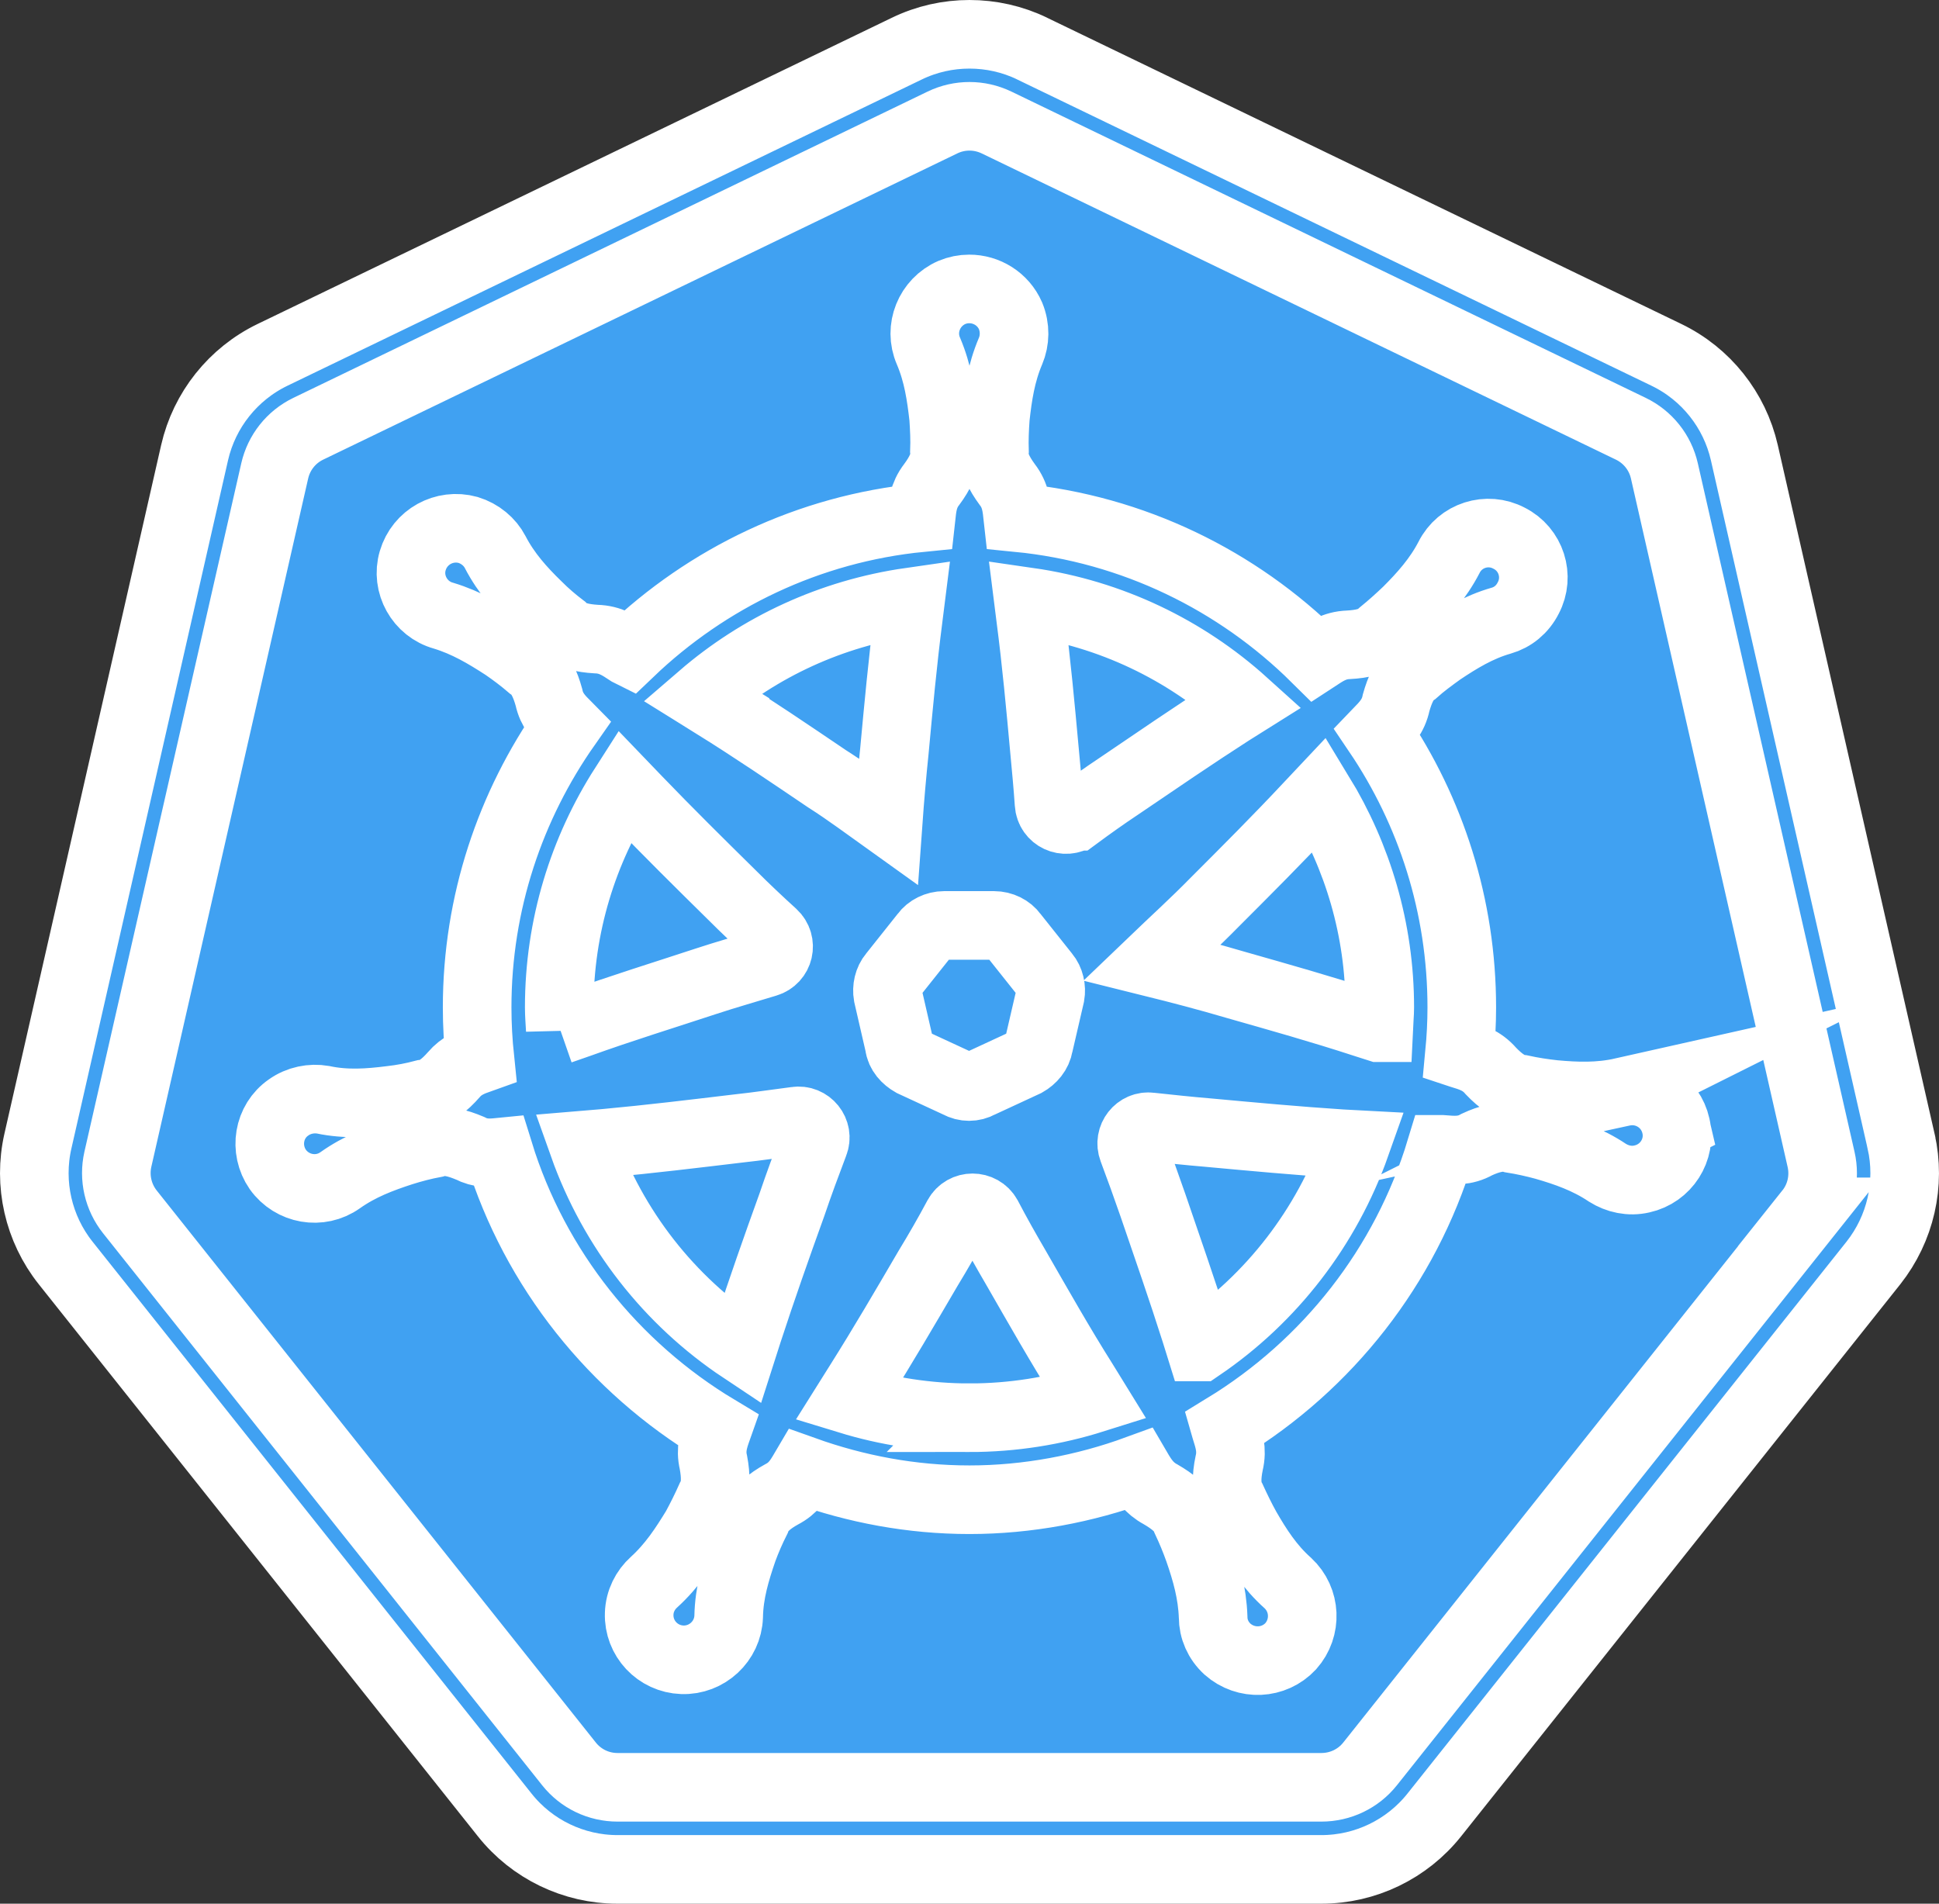 <?xml version="1.0" encoding="UTF-8"?><svg xmlns="http://www.w3.org/2000/svg" viewBox="0 0 254.39 249.77"><rect x="0" y="0" width="254.39" height="249.77" fill="#333333" stroke="none"/><defs><style>.d{fill:#40a1f2;}.d,.e{stroke:#fff;stroke-miterlimit:10;}.e{fill:none;stroke-width:9px;}</style></defs><g id="a"/><g id="b"><g id="c"><path class="d" d="M245.78,165.7h0l-57.61,72.43c-3.59,4.51-9.05,7.14-14.81,7.14H81.02c-5.76,0-11.22-2.63-14.8-7.14L8.61,165.7c-3.57-4.49-4.91-10.38-3.64-15.97L25.53,59.39c1.28-5.6,5.05-10.33,10.22-12.83L118.97,6.38c2.6-1.26,5.41-1.88,8.22-1.88s5.63,.62,8.22,1.87t.01,.01l83.21,40.18c5.18,2.5,8.94,7.23,10.22,12.82h0l20.57,90.35h0c1.27,5.6-.08,11.48-3.64,15.97Z"/><path class="e" d="M219.88,147.74c-.7-3.17-3.82-5.16-7-4.47-3.12,.7-6.03,.59-8.99,.32-1.45-.16-2.85-.37-4.31-.69-1.45-.11-2.73-1.08-3.97-2.37-1.24-1.45-2.64-1.83-4.04-2.26l-.09-.03c.19-2,.3-4.01,.3-6.06,0-13.34-4.07-25.76-11.04-36.07,1.03-1.07,2.06-2.09,2.43-3.92,.49-1.72,1.13-3.23,2.37-4.03,1.08-.97,2.26-1.83,3.45-2.69,2.42-1.62,4.95-3.18,7.97-4.04,1.5-.43,2.78-1.46,3.54-2.97,1.51-2.85,.38-6.4-2.52-7.85-2.86-1.51-6.42-.38-7.87,2.52-1.45,2.8-3.44,5.01-5.49,7.06-1.07,1.02-2.15,1.99-3.28,2.91-1.02,1.08-2.64,1.4-4.41,1.5-1.89,.06-3.07,.92-4.31,1.73-10.27-10.17-23.91-16.92-39.08-18.41-.16-1.45-.27-2.91-1.4-4.36-1.07-1.46-1.83-2.91-1.67-4.37-.05-1.45,.01-2.9,.12-4.41,.32-2.91,.75-5.81,1.99-8.72,.59-1.4,.64-3.06,0-4.62-.97-2.22-3.15-3.54-5.43-3.53-.76,0-1.53,.15-2.27,.46-2.96,1.29-4.36,4.73-3.07,7.69,1.24,2.91,1.66,5.81,1.99,8.72,.1,1.51,.17,2.96,.11,4.41,.16,1.46-.59,2.91-1.67,4.37-1.13,1.45-1.24,2.91-1.4,4.36-14.77,1.45-28.06,7.92-38.23,17.65l-.1-.05c-1.23-.81-2.41-1.62-4.3-1.67-1.77-.11-3.39-.43-4.41-1.51-1.13-.86-2.26-1.82-3.28-2.85-2.1-2.04-4.1-4.25-5.55-7.05-.7-1.35-1.99-2.43-3.56-2.91-3.12-.86-6.34,.91-7.26,4.03-.91,3.07,.92,6.36,4.04,7.22,3.01,.91,5.54,2.42,8.02,4.03,1.18,.81,2.32,1.67,3.45,2.64,1.23,.81,1.88,2.32,2.36,4.04,.36,1.72,1.35,2.72,2.31,3.69-7.36,10.49-11.73,23.24-11.73,37,0,2.28,.13,4.53,.36,6.74-1.21,.43-2.4,.88-3.43,2.09-1.18,1.35-2.48,2.42-3.93,2.53-1.4,.37-2.85,.65-4.3,.81-2.91,.37-5.87,.59-8.93-.06-1.51-.26-3.18,.06-4.52,1.02-2.64,1.83-3.23,5.49-1.4,8.13,1.88,2.64,5.54,3.29,8.18,1.41,2.58-1.83,5.32-2.86,8.12-3.77,1.4-.44,2.81-.81,4.26-1.08,1.4-.48,2.96-.06,4.63,.64,1.38,.72,2.61,.66,3.82,.54,4.74,15.36,15.1,28.23,28.63,36.35-.46,1.3-.9,2.64-.49,4.35,.33,1.77,.38,3.45-.37,4.68-.6,1.35-1.24,2.63-1.94,3.93-1.51,2.47-3.12,4.95-5.49,7.1-1.13,1.02-1.89,2.48-1.94,4.14-.11,3.23,2.43,5.93,5.66,6.04,3.22,.11,5.97-2.43,6.08-5.66,.06-3.17,.92-5.97,1.88-8.77,.49-1.34,1.08-2.69,1.73-3.98,.48-1.4,1.77-2.43,3.33-3.29,1.56-.8,2.25-1.94,2.95-3.13,6.8,2.43,14.08,3.83,21.7,3.83s15.16-1.44,22.05-3.96c.73,1.25,1.48,2.43,3.04,3.26,1.56,.91,2.84,1.89,3.33,3.29,.64,1.35,1.19,2.69,1.67,4.04,.97,2.8,1.77,5.59,1.88,8.76,0,1.57,.65,3.08,1.88,4.21,2.43,2.15,6.09,1.99,8.3-.38,2.15-2.42,1.99-6.09-.38-8.29-2.37-2.1-3.98-4.63-5.44-7.16-.69-1.24-1.34-2.58-1.93-3.87-.75-1.29-.7-2.91-.33-4.69,.44-1.83-.05-3.17-.48-4.57l-.04-.14c13.42-8.2,23.64-21.11,28.28-36.47h.18c1.5,.12,2.96,.28,4.57-.64,1.61-.75,3.24-1.19,4.64-.76,1.4,.22,2.84,.54,4.24,.92,2.8,.81,5.61,1.78,8.25,3.55,1.29,.81,2.9,1.19,4.52,.81,3.17-.7,5.16-3.82,4.46-6.94Zm-98.55-25.08c.54-.75,1.51-1.24,2.53-1.24h6.56c1.02,0,2,.49,2.53,1.24l4.2,5.28c.59,.7,.81,1.71,.65,2.62l-1.51,6.52c-.17,1.03-.87,1.83-1.73,2.32l-6.02,2.79c-.86,.49-1.94,.49-2.8,0l-6.03-2.79c-.86-.49-1.62-1.29-1.73-2.32l-1.5-6.52c-.16-.91,.06-1.92,.65-2.62l4.2-5.28Zm-47.82,12.48c-.05-.99-.14-1.96-.14-2.96,0-10.71,3.15-20.65,8.51-29.02l1.72,1.79c4.09,4.25,8.23,8.34,12.43,12.48,1.78,1.78,3.56,3.46,5.39,5.12,1.29,1.19,.8,3.28-.87,3.77-2.63,.81-5.27,1.55-7.91,2.42-5.55,1.83-11.14,3.55-16.69,5.55l-2.44,.85Zm33.29,14.92c-1.02,2.69-2,5.33-2.91,8.02-2,5.54-3.93,11.03-5.76,16.63l-.74,2.31c-9.58-6.37-16.94-15.74-20.86-26.78l2.86-.24c5.87-.54,11.63-1.24,17.49-1.94,2.53-.27,5.01-.65,7.54-.97,1.67-.27,3.02,1.4,2.38,2.97Zm-13.04-57.6l-1.69-1.05c7.57-6.53,16.98-10.94,27.36-12.43l-.26,2.07c-.75,5.81-1.29,11.68-1.83,17.49-.32,3.07-.59,6.2-.81,9.26-2.63-1.88-5.27-3.87-8.07-5.65-4.85-3.28-9.69-6.57-14.7-9.69Zm33.43,93.55c-5.51,0-10.82-.84-15.82-2.37l1.35-2.15c3.12-4.95,6.08-10.02,9.04-15.08,1.34-2.2,2.64-4.46,3.88-6.78,.43-.78,1.19-1.16,1.95-1.16s1.54,.38,1.97,1.16c1.18,2.26,2.43,4.47,3.72,6.68,2.91,5.06,5.8,10.17,8.93,15.13l1.27,2.06c-5.14,1.62-10.61,2.51-16.29,2.51Zm14-78.91c-1.46,1.02-3.45,.11-3.56-1.67-.16-2.32-.37-4.57-.59-6.89-.53-5.81-1.07-11.68-1.83-17.49l-.26-2.07c10.81,1.56,20.55,6.29,28.27,13.26l-1.8,1.13c-4.95,3.18-9.73,6.46-14.58,9.75-1.94,1.29-3.82,2.63-5.65,3.98Zm16.27,69.62l-.61-1.96c-1.78-5.6-3.71-11.14-5.59-16.63-.86-2.48-1.73-4.9-2.64-7.32-.59-1.56,.7-3.18,2.31-2.96,2.53,.27,5.01,.54,7.54,.75,5.87,.54,11.68,1.08,17.54,1.46l1.88,.1c-3.85,10.89-11.05,20.18-20.43,26.56Zm23.42-41.88l-1.91-.61c-5.6-1.83-11.19-3.4-16.84-5.01-3.66-1.08-7.33-2.04-10.99-2.95,2.75-2.64,5.61-5.23,8.24-7.92,4.15-4.15,8.29-8.29,12.32-12.6l1.44-1.53c4.97,8.15,7.88,17.7,7.88,27.96,0,.9-.1,1.78-.14,2.66Zm39,12.9c-.7-3.17-3.82-5.16-7-4.47-3.12,.7-6.03,.59-8.99,.32-1.45-.16-2.85-.37-4.31-.69-1.45-.11-2.73-1.08-3.97-2.37-1.24-1.45-2.64-1.83-4.04-2.26l-.09-.03c.19-2,.3-4.01,.3-6.06,0-13.34-4.07-25.76-11.04-36.07,1.03-1.07,2.06-2.09,2.43-3.92,.49-1.72,1.13-3.23,2.37-4.03,1.08-.97,2.26-1.83,3.45-2.69,2.42-1.62,4.95-3.18,7.97-4.04,1.5-.43,2.78-1.46,3.54-2.97,1.51-2.85,.38-6.4-2.52-7.85-2.86-1.51-6.42-.38-7.87,2.52-1.45,2.8-3.44,5.01-5.49,7.06-1.07,1.02-2.15,1.99-3.28,2.91-1.02,1.08-2.64,1.4-4.41,1.5-1.89,.06-3.07,.92-4.31,1.73-10.27-10.17-23.91-16.92-39.08-18.41-.16-1.45-.27-2.91-1.4-4.36-1.07-1.46-1.83-2.91-1.67-4.37-.05-1.45,.01-2.9,.12-4.41,.32-2.91,.75-5.81,1.99-8.72,.59-1.4,.64-3.06,0-4.62-.97-2.22-3.15-3.54-5.43-3.53-.76,0-1.53,.15-2.27,.46-2.96,1.29-4.36,4.73-3.07,7.69,1.24,2.91,1.66,5.81,1.99,8.72,.1,1.51,.17,2.96,.11,4.41,.16,1.46-.59,2.91-1.67,4.37-1.13,1.45-1.24,2.91-1.4,4.36-14.77,1.45-28.06,7.92-38.23,17.65l-.1-.05c-1.23-.81-2.41-1.62-4.3-1.67-1.77-.11-3.39-.43-4.41-1.51-1.13-.86-2.26-1.82-3.28-2.85-2.1-2.04-4.1-4.25-5.55-7.05-.7-1.35-1.99-2.43-3.56-2.91-3.12-.86-6.34,.91-7.26,4.03-.91,3.07,.92,6.36,4.04,7.22,3.01,.91,5.54,2.42,8.02,4.03,1.18,.81,2.32,1.67,3.45,2.64,1.23,.81,1.88,2.32,2.36,4.04,.36,1.72,1.35,2.72,2.31,3.69-7.36,10.49-11.73,23.24-11.73,37,0,2.28,.13,4.53,.36,6.74-1.21,.43-2.4,.88-3.43,2.09-1.18,1.35-2.48,2.42-3.93,2.53-1.4,.37-2.85,.65-4.3,.81-2.91,.37-5.87,.59-8.93-.06-1.51-.26-3.18,.06-4.52,1.02-2.64,1.83-3.23,5.49-1.4,8.13,1.88,2.64,5.54,3.29,8.18,1.41,2.58-1.83,5.32-2.86,8.12-3.77,1.4-.44,2.81-.81,4.26-1.08,1.4-.48,2.96-.06,4.63,.64,1.38,.72,2.61,.66,3.82,.54,4.74,15.36,15.1,28.23,28.63,36.35-.46,1.3-.9,2.64-.49,4.35,.33,1.77,.38,3.45-.37,4.68-.6,1.35-1.24,2.63-1.94,3.93-1.51,2.47-3.12,4.95-5.49,7.1-1.13,1.02-1.89,2.48-1.94,4.14-.11,3.23,2.43,5.93,5.66,6.04,3.22,.11,5.97-2.43,6.08-5.66,.06-3.17,.92-5.97,1.88-8.77,.49-1.34,1.08-2.69,1.73-3.98,.48-1.4,1.77-2.43,3.33-3.29,1.56-.8,2.25-1.94,2.95-3.13,6.8,2.43,14.08,3.83,21.7,3.83s15.16-1.44,22.05-3.96c.73,1.25,1.48,2.43,3.04,3.26,1.56,.91,2.84,1.89,3.33,3.29,.64,1.35,1.19,2.69,1.67,4.04,.97,2.8,1.77,5.59,1.88,8.76,0,1.57,.65,3.08,1.88,4.21,2.43,2.15,6.09,1.99,8.3-.38,2.15-2.42,1.99-6.09-.38-8.29-2.37-2.1-3.98-4.63-5.44-7.16-.69-1.24-1.34-2.58-1.93-3.87-.75-1.29-.7-2.91-.33-4.69,.44-1.83-.05-3.17-.48-4.57l-.04-.14c13.42-8.2,23.64-21.11,28.28-36.47h.18c1.5,.12,2.96,.28,4.57-.64,1.61-.75,3.24-1.19,4.64-.76,1.4,.22,2.84,.54,4.24,.92,2.8,.81,5.61,1.78,8.25,3.55,1.29,.81,2.9,1.19,4.52,.81,3.17-.7,5.16-3.82,4.46-6.94Zm-98.55-25.08c.54-.75,1.51-1.24,2.53-1.24h6.56c1.02,0,2,.49,2.53,1.24l4.2,5.28c.59,.7,.81,1.71,.65,2.62l-1.51,6.52c-.17,1.03-.87,1.83-1.73,2.32l-6.02,2.79c-.86,.49-1.94,.49-2.8,0l-6.03-2.79c-.86-.49-1.62-1.29-1.73-2.32l-1.5-6.52c-.16-.91,.06-1.92,.65-2.62l4.2-5.28Zm-47.82,12.48c-.05-.99-.14-1.96-.14-2.96,0-10.71,3.15-20.65,8.51-29.02l1.72,1.79c4.09,4.25,8.23,8.34,12.43,12.48,1.78,1.78,3.56,3.46,5.39,5.12,1.29,1.19,.8,3.28-.87,3.77-2.63,.81-5.27,1.55-7.91,2.42-5.55,1.83-11.14,3.55-16.69,5.55l-2.44,.85Zm33.29,14.92c-1.02,2.69-2,5.33-2.91,8.02-2,5.54-3.93,11.03-5.76,16.63l-.74,2.31c-9.58-6.37-16.94-15.74-20.86-26.78l2.86-.24c5.87-.54,11.63-1.24,17.49-1.94,2.53-.27,5.01-.65,7.54-.97,1.67-.27,3.02,1.4,2.38,2.97Zm-13.04-57.6l-1.69-1.05c7.57-6.53,16.98-10.94,27.36-12.43l-.26,2.07c-.75,5.81-1.29,11.68-1.83,17.49-.32,3.07-.59,6.2-.81,9.26-2.63-1.88-5.27-3.87-8.07-5.65-4.85-3.28-9.69-6.57-14.7-9.69Zm33.43,93.55c-5.51,0-10.82-.84-15.82-2.37l1.35-2.15c3.12-4.95,6.08-10.02,9.04-15.08,1.34-2.2,2.64-4.46,3.88-6.78,.43-.78,1.19-1.16,1.95-1.16s1.54,.38,1.97,1.16c1.18,2.26,2.43,4.47,3.72,6.68,2.91,5.06,5.8,10.17,8.93,15.13l1.27,2.06c-5.14,1.62-10.61,2.51-16.29,2.51Zm14-78.91c-1.46,1.02-3.45,.11-3.56-1.67-.16-2.32-.37-4.57-.59-6.89-.53-5.81-1.07-11.68-1.83-17.49l-.26-2.07c10.81,1.56,20.55,6.29,28.27,13.26l-1.8,1.13c-4.95,3.18-9.73,6.46-14.58,9.75-1.94,1.29-3.82,2.63-5.65,3.98Zm16.27,69.62l-.61-1.96c-1.78-5.6-3.71-11.14-5.59-16.63-.86-2.48-1.73-4.9-2.64-7.32-.59-1.56,.7-3.18,2.31-2.96,2.53,.27,5.01,.54,7.54,.75,5.87,.54,11.68,1.08,17.54,1.46l1.88,.1c-3.85,10.89-11.05,20.18-20.43,26.56Zm23.42-41.88l-1.91-.61c-5.6-1.83-11.19-3.4-16.84-5.01-3.66-1.08-7.33-2.04-10.99-2.95,2.75-2.64,5.61-5.23,8.24-7.92,4.15-4.15,8.29-8.29,12.32-12.6l1.44-1.53c4.97,8.15,7.88,17.7,7.88,27.96,0,.9-.1,1.78-.14,2.66Zm68.54,14.9h0l-20.57-90.35h0c-1.28-5.6-5.04-10.33-10.22-12.83L135.42,6.38s0-.01-.01-.01c-2.59-1.25-5.4-1.87-8.22-1.87s-5.62,.62-8.22,1.88L35.75,46.56c-5.17,2.5-8.94,7.23-10.22,12.83L4.97,149.73c-1.27,5.59,.07,11.48,3.64,15.97l57.61,72.43c3.58,4.51,9.04,7.14,14.8,7.14h92.34c5.76,0,11.22-2.63,14.81-7.14l57.61-72.42h0c3.56-4.5,4.91-10.38,3.64-15.97Zm-12.06,9.26l-57.61,72.43c-1.55,1.95-3.9,3.07-6.39,3.07H81.02c-2.49,0-4.82-1.12-6.37-3.07L17.04,159c-1.54-1.94-2.12-4.47-1.58-6.88L36.04,61.79c.55-2.42,2.16-4.45,4.39-5.53h0L123.65,16.07c1.12-.54,2.33-.81,3.54-.81s2.42,.27,3.55,.81l83.21,40.18c2.24,1.08,3.86,3.11,4.41,5.53l20.56,90.34c.55,2.42-.02,4.95-1.56,6.88Zm-24.48-15.73c-3.12,.7-6.03,.59-8.99,.32-1.45-.16-2.85-.37-4.31-.69-1.45-.11-2.73-1.08-3.97-2.37-1.24-1.45-2.64-1.83-4.04-2.26l-.09-.03c.19-2,.3-4.01,.3-6.06,0-13.34-4.07-25.76-11.04-36.07,1.03-1.07,2.06-2.09,2.43-3.92,.49-1.72,1.13-3.23,2.37-4.03,1.08-.97,2.26-1.83,3.45-2.69,2.42-1.62,4.95-3.18,7.97-4.04,1.5-.43,2.78-1.46,3.54-2.97,1.51-2.85,.38-6.4-2.52-7.85-2.86-1.51-6.42-.38-7.87,2.52-1.45,2.8-3.44,5.01-5.49,7.06-1.07,1.02-2.15,1.99-3.28,2.91-1.02,1.08-2.64,1.4-4.41,1.5-1.89,.06-3.07,.92-4.31,1.73-10.27-10.17-23.91-16.92-39.08-18.41-.16-1.45-.27-2.91-1.4-4.36-1.07-1.46-1.83-2.91-1.67-4.37-.05-1.45,.01-2.9,.12-4.41,.32-2.91,.75-5.81,1.99-8.72,.59-1.4,.64-3.06,0-4.62-.97-2.22-3.15-3.54-5.43-3.53-.76,0-1.53,.15-2.27,.46-2.96,1.29-4.36,4.73-3.07,7.69,1.24,2.91,1.66,5.81,1.99,8.72,.1,1.51,.17,2.96,.11,4.41,.16,1.46-.59,2.91-1.67,4.37-1.13,1.45-1.24,2.91-1.4,4.36-14.77,1.45-28.06,7.92-38.23,17.65l-.1-.05c-1.23-.81-2.41-1.62-4.3-1.67-1.77-.11-3.39-.43-4.41-1.51-1.13-.86-2.26-1.82-3.28-2.85-2.1-2.04-4.1-4.25-5.55-7.05-.7-1.35-1.99-2.43-3.56-2.91-3.12-.86-6.34,.91-7.26,4.03-.91,3.07,.92,6.36,4.04,7.22,3.01,.91,5.54,2.42,8.02,4.03,1.18,.81,2.32,1.67,3.45,2.64,1.23,.81,1.88,2.32,2.36,4.04,.36,1.72,1.35,2.72,2.31,3.69-7.36,10.49-11.73,23.24-11.73,37,0,2.28,.13,4.53,.36,6.74-1.21,.43-2.4,.88-3.43,2.09-1.18,1.35-2.48,2.42-3.93,2.53-1.4,.37-2.85,.65-4.3,.81-2.91,.37-5.87,.59-8.93-.06-1.51-.26-3.18,.06-4.52,1.02-2.64,1.83-3.23,5.49-1.4,8.13,1.88,2.64,5.54,3.29,8.18,1.41,2.58-1.83,5.32-2.86,8.12-3.77,1.4-.44,2.81-.81,4.26-1.08,1.4-.48,2.96-.06,4.63,.64,1.38,.72,2.61,.66,3.82,.54,4.74,15.36,15.1,28.23,28.63,36.35-.46,1.3-.9,2.64-.49,4.35,.33,1.77,.38,3.45-.37,4.68-.6,1.35-1.24,2.63-1.94,3.93-1.51,2.47-3.12,4.95-5.49,7.1-1.13,1.02-1.89,2.48-1.94,4.14-.11,3.23,2.43,5.93,5.66,6.04,3.22,.11,5.97-2.43,6.08-5.66,.06-3.17,.92-5.97,1.88-8.77,.49-1.34,1.08-2.69,1.73-3.98,.48-1.4,1.77-2.43,3.33-3.29,1.56-.8,2.25-1.94,2.95-3.13,6.8,2.43,14.08,3.83,21.7,3.83s15.16-1.44,22.05-3.96c.73,1.25,1.48,2.43,3.04,3.26,1.56,.91,2.84,1.89,3.33,3.29,.64,1.35,1.19,2.69,1.67,4.04,.97,2.8,1.77,5.59,1.88,8.76,0,1.57,.65,3.08,1.88,4.21,2.43,2.15,6.09,1.99,8.3-.38,2.15-2.42,1.99-6.09-.38-8.29-2.37-2.1-3.98-4.63-5.44-7.16-.69-1.24-1.34-2.58-1.93-3.87-.75-1.29-.7-2.91-.33-4.69,.44-1.83-.05-3.17-.48-4.57l-.04-.14c13.42-8.2,23.64-21.11,28.28-36.47h.18c1.5,.12,2.96,.28,4.57-.64,1.61-.75,3.24-1.19,4.64-.76,1.4,.22,2.84,.54,4.24,.92,2.8,.81,5.61,1.78,8.25,3.55,1.29,.81,2.9,1.19,4.52,.81,3.17-.7,5.16-3.82,4.46-6.94-.7-3.17-3.82-5.16-7-4.47Zm-91.55-20.61c.54-.75,1.51-1.24,2.53-1.24h6.56c1.02,0,2,.49,2.53,1.24l4.2,5.28c.59,.7,.81,1.71,.65,2.62l-1.51,6.52c-.17,1.03-.87,1.83-1.73,2.32l-6.02,2.79c-.86,.49-1.94,.49-2.8,0l-6.03-2.79c-.86-.49-1.62-1.29-1.73-2.32l-1.5-6.52c-.16-.91,.06-1.92,.65-2.62l4.2-5.28Zm-47.82,12.48c-.05-.99-.14-1.96-.14-2.96,0-10.71,3.15-20.65,8.51-29.02l1.72,1.79c4.09,4.25,8.23,8.34,12.43,12.48,1.78,1.78,3.56,3.46,5.39,5.12,1.29,1.19,.8,3.28-.87,3.77-2.63,.81-5.27,1.55-7.91,2.42-5.55,1.83-11.14,3.55-16.69,5.55l-2.44,.85Zm33.29,14.92c-1.02,2.69-2,5.33-2.91,8.02-2,5.54-3.93,11.03-5.76,16.63l-.74,2.31c-9.58-6.37-16.94-15.74-20.86-26.78l2.86-.24c5.87-.54,11.63-1.24,17.49-1.94,2.53-.27,5.01-.65,7.54-.97,1.67-.27,3.02,1.4,2.38,2.97Zm-13.04-57.6l-1.69-1.05c7.57-6.53,16.98-10.94,27.36-12.43l-.26,2.07c-.75,5.81-1.29,11.68-1.83,17.49-.32,3.07-.59,6.2-.81,9.26-2.63-1.88-5.27-3.87-8.07-5.65-4.85-3.28-9.69-6.57-14.7-9.69Zm33.43,93.55c-5.51,0-10.82-.84-15.82-2.37l1.35-2.15c3.12-4.95,6.08-10.02,9.04-15.08,1.34-2.2,2.64-4.46,3.88-6.78,.43-.78,1.19-1.16,1.95-1.16s1.54,.38,1.97,1.16c1.18,2.26,2.43,4.47,3.72,6.68,2.91,5.06,5.8,10.17,8.93,15.13l1.27,2.06c-5.14,1.62-10.61,2.51-16.29,2.51Zm14-78.91c-1.46,1.02-3.45,.11-3.56-1.67-.16-2.32-.37-4.57-.59-6.89-.53-5.81-1.07-11.68-1.83-17.49l-.26-2.07c10.81,1.56,20.55,6.29,28.27,13.26l-1.8,1.13c-4.95,3.18-9.73,6.46-14.58,9.75-1.94,1.29-3.82,2.63-5.65,3.98Zm16.27,69.62l-.61-1.96c-1.78-5.6-3.71-11.14-5.59-16.63-.86-2.48-1.73-4.9-2.64-7.32-.59-1.56,.7-3.18,2.31-2.96,2.53,.27,5.01,.54,7.54,.75,5.87,.54,11.68,1.08,17.54,1.46l1.88,.1c-3.85,10.89-11.05,20.18-20.43,26.56Zm23.42-41.88l-1.91-.61c-5.6-1.83-11.19-3.4-16.84-5.01-3.66-1.08-7.33-2.04-10.99-2.95,2.75-2.64,5.61-5.23,8.24-7.92,4.15-4.15,8.29-8.29,12.32-12.6l1.44-1.53c4.97,8.15,7.88,17.7,7.88,27.96,0,.9-.1,1.78-.14,2.66Z"/></g></g></svg>